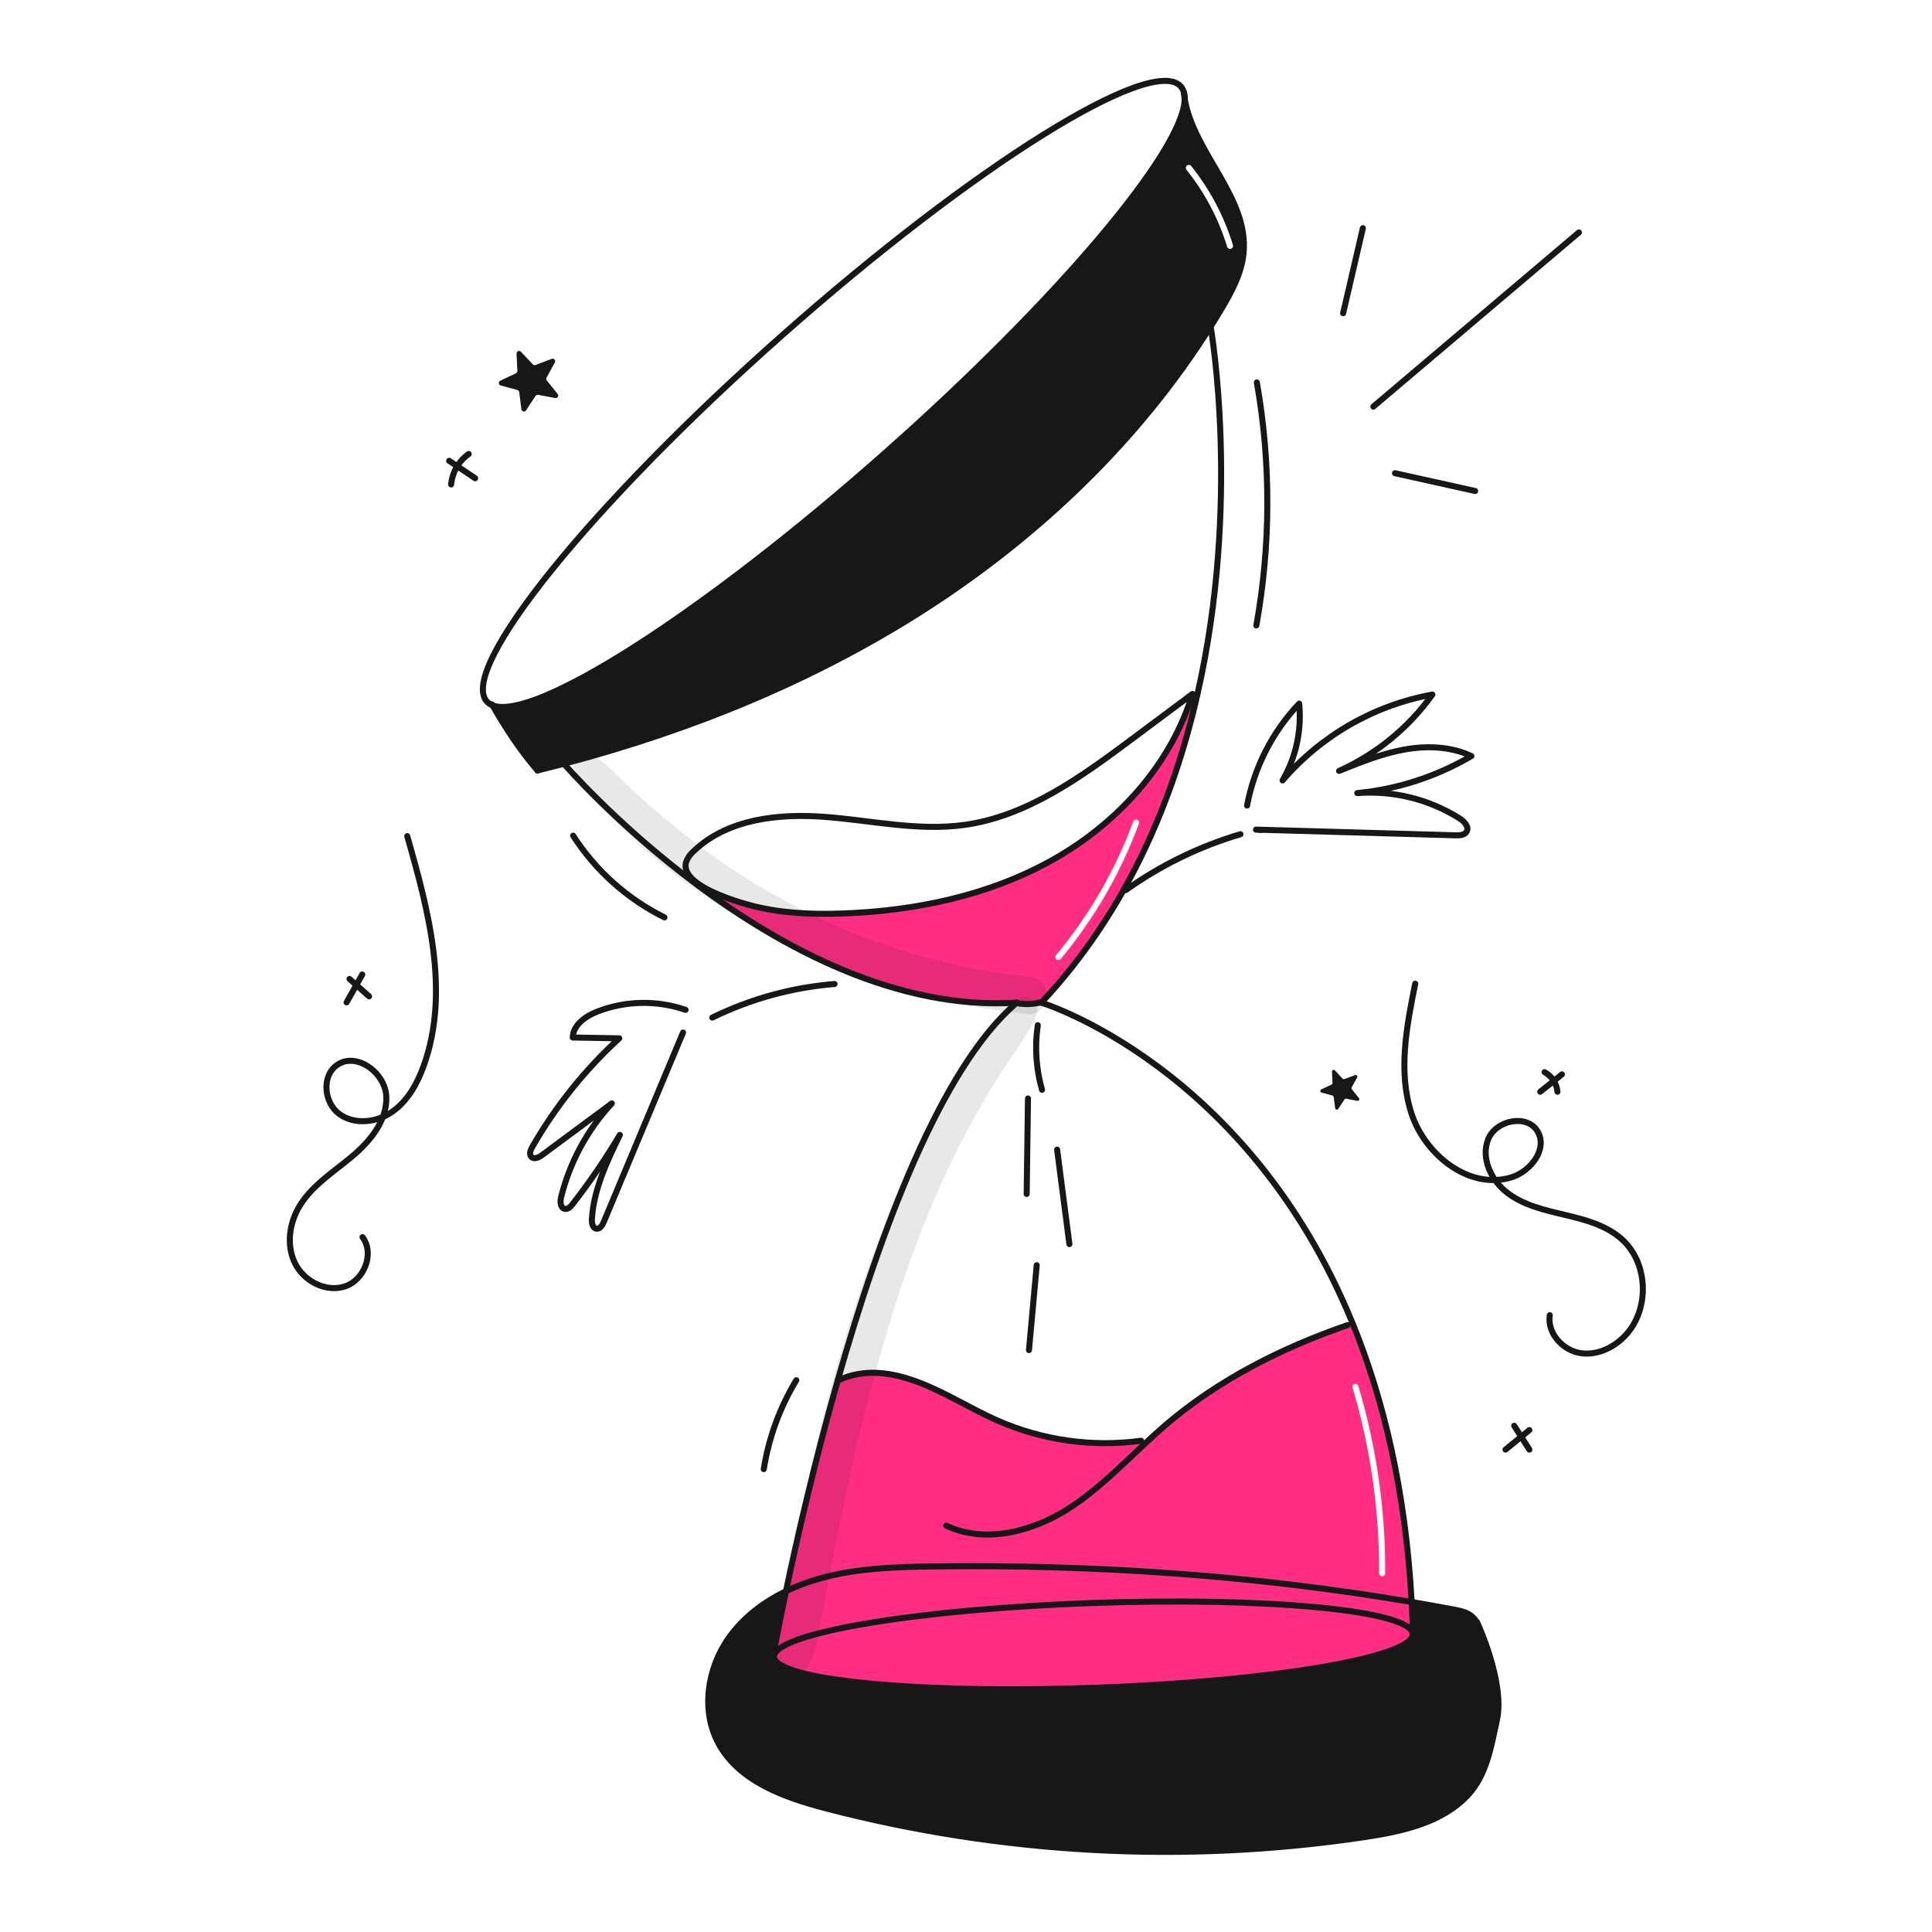 <svg width="960" height="960" viewBox="0 0 960 960" fill="none" xmlns="http://www.w3.org/2000/svg">
<g clip-path="url(#clip0_385_971)">
<path fill-rule="evenodd" clip-rule="evenodd" d="M460.474 302.119C516.552 265.946 565.98 218.69 601.552 162.282C603.395 159.368 605.197 156.429 606.957 153.464C612.056 144.882 616.942 135.805 617.919 125.882C619.456 110.286 611.416 96.504 603.283 82.562C597.037 71.857 590.737 61.058 588.677 49.272C588.188 74.553 526.224 148.467 440.067 224.803C349.807 304.782 265.38 358.716 244.698 350.461C251.67 362.428 258.021 372.253 267.059 382.828C271.45 381.76 275.833 380.65 280.209 379.5C343.741 362.8 405.288 337.7 460.474 302.119ZM591.891 82.476C591.373 81.829 590.429 81.724 589.782 82.242C589.136 82.76 589.031 83.704 589.549 84.351C598.651 95.719 605.511 108.711 609.766 122.638C610.008 123.431 610.847 123.877 611.639 123.635C612.431 123.393 612.877 122.554 612.635 121.762C608.269 107.471 601.23 94.14 591.891 82.476Z" fill="#171717"/>
<path fill-rule="evenodd" clip-rule="evenodd" d="M463.324 778.353C543.018 777.274 622.886 782.678 701.44 796.022C698.417 740.612 687.401 695.055 672.154 657.712L669.654 658.424C637.033 669.661 605.654 685.469 579.415 707.869C575.73 711.025 572.148 714.302 568.596 717.63L566.988 715.9C542.81 719.168 518.199 715.728 495.843 705.956C490.067 703.422 484.48 700.48 478.895 697.54C471.605 693.701 464.32 689.865 456.626 686.943C443.039 681.783 429.38 679.727 416.28 686.017L416.229 686.007C404.626 726.801 395.934 765.009 390.54 790.668C396.164 787.963 402.024 785.779 408.046 784.144C425.97 779.238 444.749 778.607 463.324 778.353ZM674.964 688.681C674.728 687.887 673.892 687.435 673.098 687.672C672.304 687.908 671.852 688.743 672.089 689.537C680.995 719.452 685.447 750.515 685.3 781.726C685.296 782.555 685.965 783.229 686.793 783.233C687.622 783.237 688.296 782.569 688.3 781.74C688.448 750.234 683.954 718.878 674.964 688.681Z" fill="url(#paint0_linear_385_971)"/>
<path fill-rule="evenodd" clip-rule="evenodd" d="M346.356 439.621C388.32 470.933 445.765 502.021 505.246 498.221C505.185 498.272 505.114 498.333 505.052 498.388C508.936 499.152 512.939 499.069 516.787 498.144L517.459 498.215C559.973 452.77 582.965 397.665 594.914 345.33L592.533 344.8C581.795 380.067 555.188 409.125 523.301 427.1C491.414 445.075 454.59 452.678 418.101 453.93C403.089 454.439 387.811 453.757 373.216 449.93C368.402 448.669 354.814 444.75 346.793 439.03L346.356 439.621ZM565.94 409.247C566.227 408.469 565.829 407.607 565.052 407.32C564.274 407.034 563.412 407.431 563.125 408.208C554.217 432.358 541.249 454.807 524.78 474.589C524.25 475.225 524.336 476.171 524.973 476.701C525.61 477.231 526.555 477.145 527.085 476.508C543.773 456.464 556.913 433.716 565.94 409.247Z" fill="url(#paint1_linear_385_971)"/>
<path d="M702 811.942C701.583 800.308 630.194 793.407 542.55 796.532C456.525 799.595 386.815 811.188 384.657 822.608L384.23 822.527C384.708 819.87 386.855 808.196 390.54 790.669C396.164 787.964 402.024 785.78 408.046 784.145C425.97 779.239 444.746 778.608 463.324 778.354C543.018 777.275 622.886 782.679 701.44 796.023C701.736 801.275 701.949 806.615 702.081 812.043H702V811.942Z" fill="url(#paint2_linear_385_971)"/>
<path d="M544.056 838.658C456.402 841.783 385.023 834.882 384.606 823.248C384.597 823.033 384.614 822.818 384.657 822.607C386.815 811.187 456.525 799.594 542.55 796.531C630.194 793.406 701.583 800.307 702 811.941V812.041C702.001 823.635 631.445 835.544 544.056 838.658Z" fill="url(#paint3_linear_385_971)"/>
<path d="M384.606 823.248C385.023 834.882 456.406 841.783 544.056 838.658C631.445 835.544 702.001 823.635 702.001 812.042H702.082C701.948 806.607 701.735 801.267 701.441 796.022C708.393 797.192 715.341 798.434 722.286 799.747C725.93 800.429 729.828 801.274 732.322 804.022C732.985 804.758 733.516 805.604 733.889 806.522L734.113 806.422C740.8 821.422 746.663 841.638 743.874 854.402C740.963 867.714 738.774 881.832 729.523 891.837C716.657 905.737 696.688 910.055 677.95 912.854C588.728 926.169 497.736 921.312 410.439 898.575C389.757 893.175 367.325 885.2 357.086 866.432C348.18 850.132 351.386 828.946 362.154 813.801C369.32 803.715 379.345 796.081 390.541 790.666C386.856 808.193 384.709 819.866 384.231 822.524L384.658 822.605C384.615 822.816 384.598 823.032 384.606 823.248V823.248Z" fill="#171717"/>
<path d="M244.7 350.465C243.619 350.05 242.65 349.388 241.87 348.532C227.652 332.481 293.321 251.056 388.57 166.679C483.819 82.302 572.534 26.9 586.752 42.954C588.181 44.736 588.87 46.999 588.676 49.275C588.187 74.557 526.223 148.475 440.066 224.807C349.806 304.786 265.379 358.72 244.7 350.465Z" stroke="#171717" stroke-width="3" stroke-linecap="round" stroke-linejoin="round"/>
<path d="M244.4 349.967C244.5 350.14 244.593 350.303 244.7 350.467C251.672 362.437 258.023 372.259 267.061 382.834" stroke="#171717" stroke-width="3" stroke-linecap="round" stroke-linejoin="round"/>
<path d="M267.059 382.832C271.446 381.766 275.829 380.656 280.209 379.504C343.741 362.804 405.288 337.704 460.474 302.119C516.555 265.946 565.98 218.69 601.552 162.282C603.394 159.372 605.194 156.434 606.952 153.468C612.052 144.888 616.937 135.809 617.914 125.886C620.631 98.313 593.414 76.41 588.672 49.275C588.489 48.216 588.336 47.148 588.224 46.069" stroke="#171717" stroke-width="3" stroke-linecap="round" stroke-linejoin="round"/>
<path d="M505.247 498.221C505.186 498.272 505.115 498.333 505.054 498.394C467.527 530.475 437.154 612.45 416.229 686.007C404.629 726.801 395.929 765.007 390.54 790.668C386.855 808.195 384.708 819.868 384.23 822.526C384.158 822.912 384.13 823.106 384.13 823.106" stroke="#171717" stroke-width="3" stroke-linecap="round" stroke-linejoin="round"/>
<path d="M601.552 162.262V162.282C601.827 163.83 616.718 249.967 594.916 345.336C582.967 397.671 559.975 452.776 517.461 498.221" stroke="#171717" stroke-width="3" stroke-linecap="round" stroke-linejoin="round"/>
<path d="M280.208 379.5C280.208 379.5 306.193 409.667 346.356 439.622C388.32 470.929 445.765 502.013 505.246 498.222" stroke="#171717" stroke-width="3" stroke-linecap="round" stroke-linejoin="round"/>
<path d="M517.461 498.221C517.461 498.221 619.781 529.421 672.161 657.712C687.408 695.055 698.42 740.612 701.443 796.022C701.738 801.274 701.952 806.614 702.084 812.042C702.095 812.236 702.105 812.429 702.105 812.622" stroke="#171717" stroke-width="3" stroke-linecap="round" stroke-linejoin="round"/>
<path d="M559.4 442.292C576.717 429.936 595.969 420.549 616.367 414.516" stroke="#171717" stroke-width="3" stroke-linecap="round" stroke-linejoin="round"/>
<path d="M619.658 400.267C623.243 381.246 632.235 363.662 645.558 349.621C646.87 362.891 643.983 376.237 637.304 387.778C656.498 365.455 682.773 350.397 711.736 345.122C699.909 361.642 683.916 374.734 665.385 383.066C675.92 378.801 686.546 374.496 697.731 372.466C708.916 370.436 720.856 370.828 731.131 375.673C713.789 385.865 694.43 392.149 674.408 394.085C692.262 392.706 710.085 397.113 725.238 406.655C727.589 408.141 730.154 410.879 728.738 413.27C727.73 414.98 725.349 415.123 723.364 415.07L624.087 412.23L626.652 412.444" stroke="#171717" stroke-width="3" stroke-linecap="round" stroke-linejoin="round"/>
<path d="M353.908 505.641C372.946 496.321 393.565 490.657 414.692 488.941" stroke="#171717" stroke-width="3" stroke-linecap="round" stroke-linejoin="round"/>
<path d="M340.656 501.793C326.462 496.912 311.002 497.19 296.992 502.577C291.079 504.867 284.792 509.183 284.592 515.524C292.297 515.666 300.002 515.805 307.707 515.941C290.62 531.591 276.049 549.783 264.507 569.875C263.601 571.442 262.787 573.6 264.069 574.862C265.463 576.256 267.804 575.106 269.382 573.936C280.924 565.376 292.469 556.82 304.018 548.267C291.844 561.39 283.183 577.376 278.837 594.74C278.278 596.999 278.359 600.24 280.649 600.674C282.217 600.979 283.549 599.585 284.537 598.323C293.06 587.355 300.895 575.869 307.998 563.931C301.555 577.244 294.998 590.994 294.105 605.763C293.982 607.697 294.451 610.251 296.364 610.526C298.125 610.781 299.316 608.826 300.008 607.188L339.4 513.05" stroke="#171717" stroke-width="3" stroke-linecap="round" stroke-linejoin="round"/>
<path d="M346.793 439.035C354.814 444.755 368.402 448.674 373.216 449.935C387.811 453.762 403.089 454.444 418.101 453.935C454.59 452.683 491.414 445.08 523.301 427.105C555.188 409.13 581.795 380.072 592.533 344.805C582.6 352.205 572.67 359.611 562.742 367.024C537.308 386 510.417 405.59 479.1 409.905C456.2 413.061 433.1 407.687 410.051 405.916C387.002 404.145 361.695 406.822 344.83 422.801C343.091 424.252 341.755 426.127 340.952 428.246C339.73 432.277 342.437 435.921 346.793 439.035Z" stroke="#171717" stroke-width="3" stroke-linecap="round" stroke-linejoin="round"/>
<path d="M416.279 686.017C429.379 679.727 443.038 681.783 456.625 686.943C470.212 692.103 482.525 700.114 495.842 705.956C518.198 715.728 542.809 719.168 566.987 715.9" stroke="#171717" stroke-width="3" stroke-linecap="round" stroke-linejoin="round"/>
<path d="M470.2 758.1C489.518 767.189 512.968 761.123 530.943 749.612C544.836 740.712 556.51 728.92 568.592 717.632C572.144 714.304 575.726 711.027 579.411 707.871C605.65 685.471 637.029 669.663 669.65 658.426" stroke="#171717" stroke-width="3" stroke-linecap="round" stroke-linejoin="round"/>
<path d="M515.669 509.417C514.086 520.142 514.802 531.081 517.769 541.508" stroke="#171717" stroke-width="3" stroke-linecap="round" stroke-linejoin="round"/>
<path d="M510.8 545.834C510.587 561.641 510.37 577.448 510.149 593.254" stroke="#171717" stroke-width="3" stroke-linecap="round" stroke-linejoin="round"/>
<path d="M525.277 571.239C527.313 586.882 529.348 602.532 531.384 618.19" stroke="#171717" stroke-width="3" stroke-linecap="round" stroke-linejoin="round"/>
<path d="M515.139 628.685C513.857 642.741 512.575 656.79 511.292 670.832" stroke="#171717" stroke-width="3" stroke-linecap="round" stroke-linejoin="round"/>
<path d="M505.013 498.384C505.023 498.384 505.044 498.394 505.054 498.394C508.937 499.159 512.94 499.075 516.789 498.15" stroke="#171717" stroke-width="3" stroke-linecap="round" stroke-linejoin="round"/>
<path d="M384.657 822.607C386.815 811.187 456.525 799.594 542.55 796.531C630.194 793.406 701.583 800.307 702 811.941V812.041C702 823.634 631.445 835.541 544.056 838.657C456.402 841.782 385.023 834.881 384.606 823.247C384.597 823.033 384.614 822.818 384.657 822.607Z" stroke="#171717" stroke-width="3" stroke-linecap="round" stroke-linejoin="round"/>
<path d="M714.224 827.167C719.985 825.711 726.031 824.104 730.324 820.003C733.876 816.593 735.657 810.892 733.886 806.526C733.513 805.608 732.982 804.762 732.319 804.026C729.825 801.278 725.927 800.433 722.283 799.751C715.341 798.449 708.393 797.207 701.438 796.026C622.884 782.682 543.016 777.278 463.322 778.357C444.747 778.611 425.968 779.243 408.044 784.149C402.021 785.784 396.162 787.968 390.538 790.672C379.338 796.087 369.317 803.722 362.151 813.808C351.383 828.953 348.177 850.133 357.083 866.438C367.322 885.206 389.754 893.176 410.436 898.581C497.733 921.318 588.725 926.175 677.947 912.86C696.685 910.06 716.654 905.747 729.52 891.844C738.772 881.839 740.96 867.721 743.871 854.409C746.66 841.645 740.797 821.43 734.11 806.428C734.039 806.255 733.957 806.083 733.886 805.92" stroke="#171717" stroke-width="3" stroke-linecap="round" stroke-linejoin="round"/>
<path d="M202.35 415.479C213.05 452.793 223.689 493.108 210.532 529.626C207.353 538.45 202.564 547.096 194.868 552.457C187.172 557.818 176.081 559.074 168.542 553.493C161.003 547.912 159.706 534.861 167.286 529.339C176.886 522.339 191.414 532.933 191.951 544.803C192.488 556.673 184.023 567.024 174.917 574.657C165.811 582.29 155.317 588.821 149.06 598.922C143.773 607.455 142.146 618.644 146.56 627.66C150.974 636.676 162.116 642.407 171.608 639.139C181.1 635.871 186.164 622.755 180.13 614.733" stroke="#171717" stroke-width="3" stroke-linecap="round" stroke-linejoin="round"/>
<path d="M703.226 488.778C698.886 510.078 694.597 532.526 701.326 553.198C708.055 573.87 729.983 591.31 750.81 585.08C760.491 582.18 769.11 571.117 764.11 562.339C759.01 553.401 743.47 556.439 739.533 565.947C735.596 575.455 741.011 586.738 749.246 592.906C757.481 599.074 767.884 601.373 777.895 603.745C787.906 606.117 798.287 608.933 805.935 615.814C818.679 627.28 819.771 649.097 808.793 662.263C803.067 669.131 794.045 673.745 785.215 672.337C776.385 670.929 768.73 662.337 770.07 653.499" stroke="#171717" stroke-width="3" stroke-linecap="round" stroke-linejoin="round"/>
<path d="M236.101 237.628L223.187 228.978" stroke="#171717" stroke-width="3" stroke-linecap="round" stroke-linejoin="round"/>
<path d="M224.163 240.721C224.45 237.719 225.379 234.813 226.887 232.201C228.395 229.59 230.447 227.332 232.904 225.583" stroke="#171717" stroke-width="3" stroke-linecap="round" stroke-linejoin="round"/>
<path d="M183.377 495.069L173.677 486.447" stroke="#171717" stroke-width="3" stroke-linecap="round" stroke-linejoin="round"/>
<path d="M172.219 498.087L180.008 484.215" stroke="#171717" stroke-width="3" stroke-linecap="round" stroke-linejoin="round"/>
<path d="M773.895 542.491C773.709 540.468 773.029 538.521 771.914 536.823C770.798 535.124 769.283 533.726 767.5 532.751" stroke="#171717" stroke-width="3" stroke-linecap="round" stroke-linejoin="round"/>
<path d="M765.324 542.487L776.101 533.865" stroke="#171717" stroke-width="3" stroke-linecap="round" stroke-linejoin="round"/>
<path d="M759.937 720.3L752.393 708.445" stroke="#171717" stroke-width="3" stroke-linecap="round" stroke-linejoin="round"/>
<path d="M748.081 720.3L759.936 710.6" stroke="#171717" stroke-width="3" stroke-linecap="round" stroke-linejoin="round"/>
<path d="M330.159 455.83C311.643 446.657 295.962 432.633 284.787 415.251" stroke="#171717" stroke-width="3" stroke-linecap="round" stroke-linejoin="round"/>
<path d="M624.264 310.807C631.471 270.874 631.557 229.982 624.52 190.02" stroke="#171717" stroke-width="3" stroke-linecap="round" stroke-linejoin="round"/>
<path d="M667.4 155.633L677.2 113.377" stroke="#171717" stroke-width="3" stroke-linecap="round" stroke-linejoin="round"/>
<path d="M682.422 202.032L784.541 115.509" stroke="#171717" stroke-width="3" stroke-linecap="round" stroke-linejoin="round"/>
<path d="M693.166 235.138L732.993 243.972" stroke="#171717" stroke-width="3" stroke-linecap="round" stroke-linejoin="round"/>
<path d="M379.515 730C381.997 714.366 387.486 699.361 395.68 685.815" stroke="#171717" stroke-width="3" stroke-linecap="round" stroke-linejoin="round"/>
<path d="M271.701 189.044L277.071 195.744C277.233 195.947 277.329 196.193 277.347 196.452C277.364 196.711 277.302 196.968 277.168 197.19C277.035 197.413 276.837 197.588 276.6 197.694C276.364 197.8 276.1 197.831 275.846 197.783L267.41 196.183C267.163 196.136 266.908 196.163 266.676 196.261C266.445 196.359 266.248 196.523 266.11 196.733L261.397 203.911C261.255 204.128 261.049 204.296 260.809 204.392C260.568 204.489 260.304 204.509 260.051 204.451C259.798 204.393 259.57 204.258 259.396 204.066C259.222 203.873 259.112 203.632 259.079 203.375L258.001 194.858C257.969 194.61 257.865 194.376 257.701 194.187C257.536 193.998 257.32 193.861 257.078 193.795L248.796 191.531C248.546 191.463 248.322 191.32 248.156 191.121C247.99 190.922 247.889 190.677 247.866 190.419C247.844 190.161 247.901 189.902 248.03 189.677C248.159 189.452 248.354 189.273 248.589 189.162L256.354 185.497C256.58 185.39 256.77 185.218 256.899 185.004C257.028 184.789 257.091 184.541 257.079 184.29L256.673 175.714C256.66 175.455 256.727 175.199 256.865 174.979C257.003 174.76 257.205 174.588 257.443 174.486C257.682 174.385 257.946 174.36 258.2 174.413C258.453 174.466 258.684 174.596 258.862 174.785L264.747 181.037C264.919 181.22 265.141 181.347 265.385 181.404C265.629 181.46 265.884 181.443 266.119 181.354L274.15 178.317C274.393 178.225 274.658 178.21 274.91 178.273C275.162 178.337 275.388 178.476 275.559 178.672C275.729 178.869 275.835 179.113 275.862 179.371C275.889 179.629 275.836 179.89 275.711 180.117L271.583 187.646C271.463 187.865 271.41 188.114 271.431 188.363C271.452 188.612 271.546 188.849 271.701 189.044V189.044Z" fill="#171717"/>
<path d="M671.729 541.254L675.26 545.66C675.367 545.793 675.431 545.956 675.442 546.126C675.454 546.296 675.413 546.465 675.325 546.611C675.237 546.758 675.106 546.873 674.951 546.943C674.795 547.012 674.622 547.032 674.454 547L668.908 545.948C668.746 545.918 668.579 545.936 668.427 546C668.275 546.065 668.146 546.172 668.055 546.31L664.955 551.029C664.862 551.172 664.727 551.282 664.569 551.345C664.411 551.408 664.237 551.422 664.071 551.384C663.905 551.345 663.755 551.257 663.64 551.131C663.526 551.004 663.453 550.846 663.431 550.677L662.717 545.077C662.697 544.914 662.628 544.76 662.52 544.635C662.412 544.511 662.269 544.421 662.11 544.377L656.664 542.889C656.5 542.844 656.353 542.75 656.244 542.619C656.134 542.488 656.068 542.327 656.053 542.157C656.038 541.987 656.076 541.817 656.161 541.669C656.246 541.521 656.374 541.403 656.528 541.33L661.633 538.921C661.782 538.851 661.907 538.738 661.992 538.597C662.077 538.455 662.118 538.292 662.11 538.127L661.843 532.488C661.835 532.318 661.88 532.149 661.97 532.005C662.061 531.861 662.194 531.748 662.351 531.681C662.507 531.615 662.681 531.598 662.848 531.633C663.014 531.668 663.166 531.753 663.283 531.877L667.152 535.988C667.265 536.108 667.411 536.192 667.571 536.229C667.731 536.266 667.898 536.255 668.052 536.197L673.333 534.197C673.493 534.137 673.667 534.127 673.832 534.169C673.997 534.21 674.146 534.302 674.257 534.431C674.369 534.559 674.439 534.719 674.457 534.888C674.475 535.058 674.441 535.229 674.359 535.378L671.645 540.328C671.566 540.473 671.532 540.639 671.546 540.804C671.561 540.969 671.625 541.126 671.729 541.254Z" fill="#171717"/>
<g opacity="0.1">
<path d="M506.11 496.164C501.416 498.848 498.5 502.864 495.048 506.946C491.279 511.567 487.778 516.399 484.562 521.419C478.586 530.4 472.973 539.609 467.722 549.046C457.14 568.127 447.786 587.864 439.716 608.137C422.403 651.275 410.191 696.022 400.416 741.405C397.571 754.615 394.898 767.862 392.309 781.124C391.075 787.44 389.858 793.759 388.657 800.081C387.321 807.081 385.001 814.569 385.649 821.711C386.388 829.864 398.214 835.126 402.595 826.301C405.327 820.794 406.122 815.188 407.237 809.194C408.355 803.183 409.483 797.173 410.622 791.165C412.843 779.465 415.141 767.781 417.516 756.111C422.237 733.119 427.416 710.211 433.495 687.538C444.785 645.452 458.442 604.308 478.627 565.551C484.15 554.947 490.103 544.583 496.484 534.457C499.604 529.529 502.996 524.789 506.163 519.896C509.568 514.635 513.613 509.262 515.27 503.204C515.567 502.014 515.51 500.763 515.106 499.605C514.703 498.447 513.969 497.432 512.997 496.684C512.024 495.936 510.855 495.489 509.631 495.397C508.408 495.304 507.185 495.571 506.111 496.164H506.11Z" fill="#171717"/>
</g>
<g opacity="0.1">
<path d="M285.334 382.141C288.978 390.065 294.844 396.325 300.751 402.625C306.551 408.812 312.623 414.804 318.813 420.594C331.335 432.307 345.724 442.481 360.165 451.663C389.163 470.078 420.72 484.114 453.816 493.315C472.563 498.46 491.711 502.018 511.055 503.953C516.073 504.469 520.383 499.296 520.383 494.624C520.383 489.151 516.088 485.814 511.055 485.296C446.761 478.681 385.138 451.815 335.355 410.796C328.355 405.029 321.428 399.296 314.803 393.084C307.796 386.518 301.481 379.384 293.413 374.066C288.024 370.513 283.081 377.252 285.332 382.146L285.334 382.141Z" fill="#171717"/>
</g>
</g>
<defs>
<linearGradient id="paint0_linear_385_971" x1="545.99" y1="657.712" x2="545.99" y2="796.022" gradientUnits="userSpaceOnUse">
<stop stop-color="#ff2e83"/>
<stop offset="1" stop-color="#ff2e83"/>
</linearGradient>
<linearGradient id="paint1_linear_385_971" x1="470.635" y1="344.8" x2="470.635" y2="498.905" gradientUnits="userSpaceOnUse">
<stop stop-color="#ff2e83"/>
<stop offset="1" stop-color="#ff2e83"/>
</linearGradient>
<linearGradient id="paint2_linear_385_971" x1="543.156" y1="778.22" x2="543.156" y2="822.608" gradientUnits="userSpaceOnUse">
<stop stop-color="#ff2e83"/>
<stop offset="1" stop-color="#ff2e83"/>
</linearGradient>
<linearGradient id="paint3_linear_385_971" x1="543.302" y1="795.779" x2="543.302" y2="839.41" gradientUnits="userSpaceOnUse">
<stop stop-color="#ff2e83"/>
<stop offset="1" stop-color="#ff2e83"/>
</linearGradient>
<clipPath id="clip0_385_971">
<rect width="676" height="884" fill="white" transform="translate(142 38)"/>
</clipPath>
</defs>
</svg>

